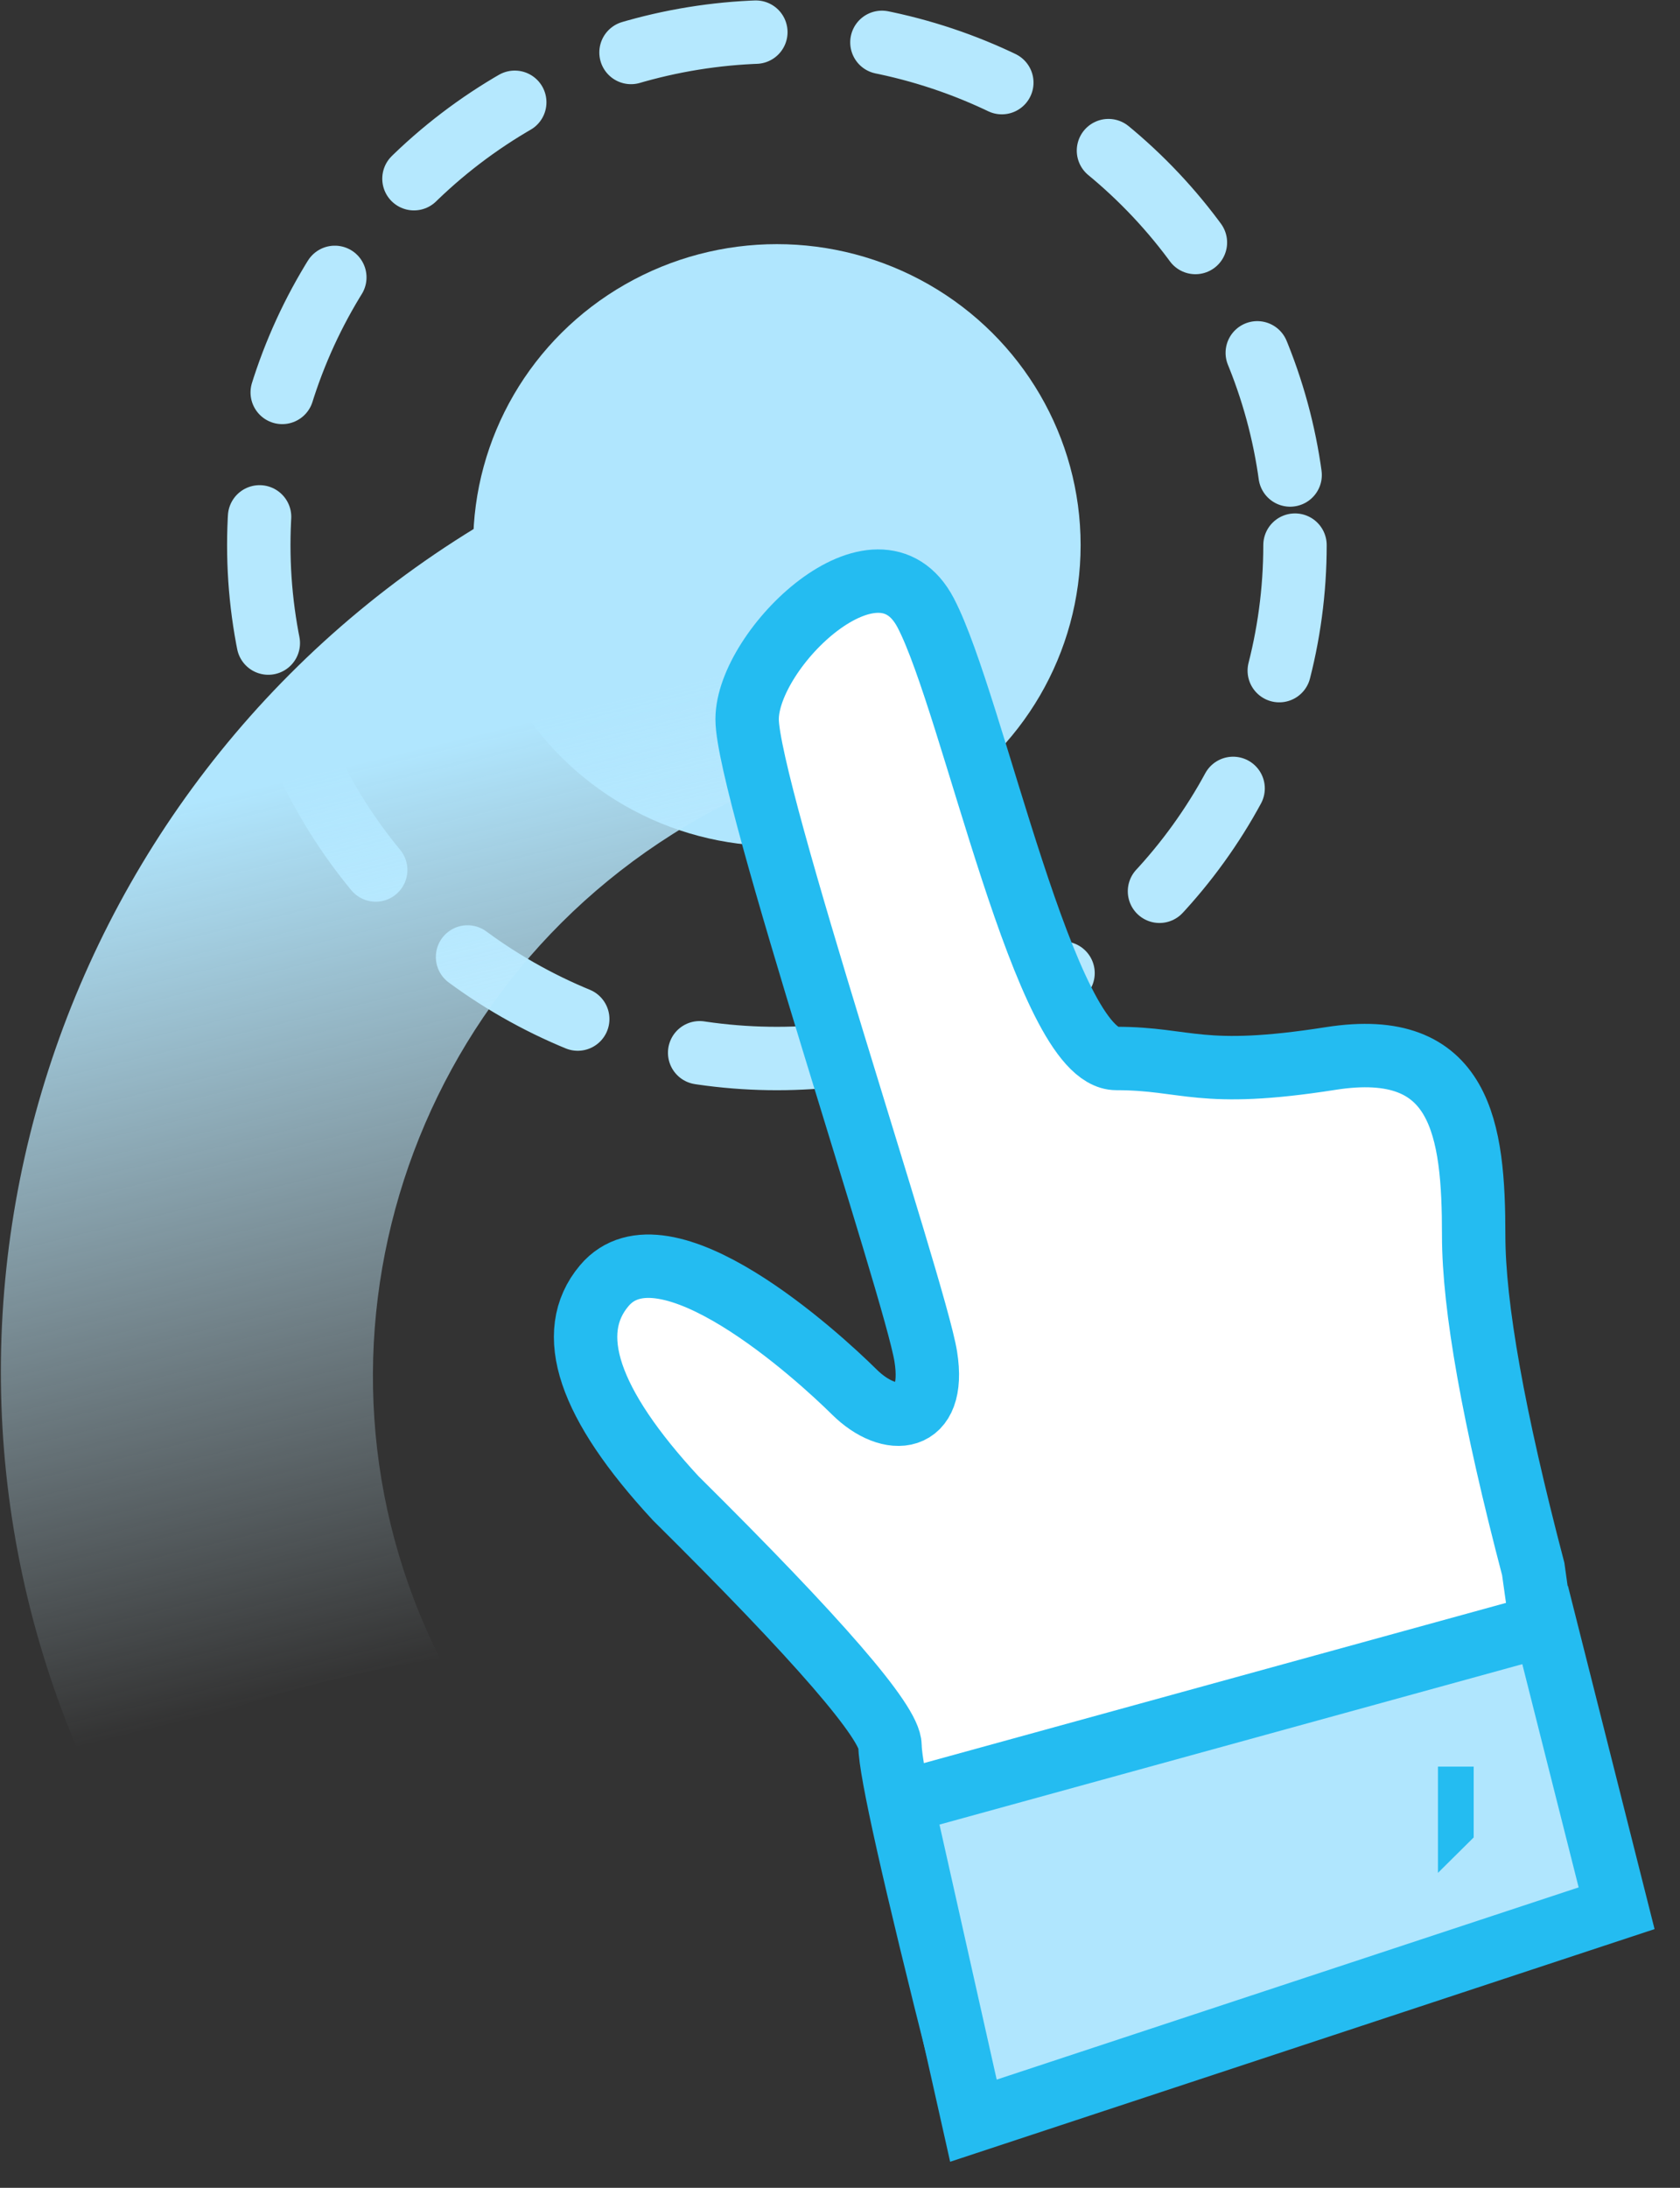 <?xml version="1.0" encoding="UTF-8"?>
<svg width="53px" height="69px" viewBox="0 0 53 69" version="1.1" xmlns="http://www.w3.org/2000/svg" xmlns:xlink="http://www.w3.org/1999/xlink">
    <rect x="0" y="0" width="53" height="69" fill="#333333" stroke="none"/>
    <!-- Generator: Sketch 45.1 (43504) - http://www.bohemiancoding.com/sketch -->
    <title>hand</title>
    <desc>Created with Sketch.</desc>
    <defs>
        <linearGradient x1="24.885%" y1="100%" x2="53.949%" y2="15.249%" id="linearGradient-1">
            <stop stop-color="#D8F4FF" stop-opacity="0" offset="0%"></stop>
            <stop stop-color="#B0E6FE" offset="100%"></stop>
        </linearGradient>
    </defs>
    <g id="Page-1" stroke="none" stroke-width="1" fill="none" fill-rule="evenodd">
        <g id="OnD-File-Upload" transform="translate(-652, -318)">
            <g id="hand" transform="translate(641, 319)">
                <g id="Group-53">
                    <ellipse id="Oval-3" stroke="#B5E8FE" stroke-width="2" stroke-linecap="round" stroke-dasharray="4,4" cx="35.509" cy="16.192" rx="16.345" ry="16.192"></ellipse>
                    <ellipse id="Oval-4" fill="#B0E6FE" cx="35.509" cy="16.192" rx="9.582" ry="9.492"></ellipse>
                    <path d="M16.498,48.706 C12.86,47.468 9.008,46.685 5.013,46.425 C6.148,30.376 19.651,17.707 36.14,17.707 C39.859,17.707 43.425,18.351 46.732,19.533 C44.663,22.696 42.993,26.139 41.791,29.791 C40.17,29.376 38.47,29.155 36.718,29.155 C25.712,29.155 16.758,37.864 16.498,48.706 Z" id="Combined-Shape" fill="url(#linearGradient-1)" transform="translate(25.872, 33.206) rotate(-28) translate(-25.872, -33.206) "></path>
                    <g id="Group-52" transform="translate(29.309, 16.75)">
                        <path d="M10.897,1.584 C9.394,-1.298 5.261,2.701 5.261,4.934 C5.261,7.167 10.558,22.908 10.897,25.034 C11.236,27.16 9.77,27.267 8.642,26.151 C7.515,25.034 2.63,20.567 0.752,22.801 C-0.501,24.29 0.251,26.523 3.006,29.501 C7.515,33.967 9.77,36.573 9.77,37.317 C9.77,38.062 10.521,41.412 12.024,47.367 L31.564,42.433 L30.061,31.734 C28.808,26.956 28.182,23.45 28.182,21.217 C28.182,17.867 27.806,14.984 23.673,15.633 C19.539,16.283 19.164,15.633 16.909,15.633 C14.655,15.633 12.4,4.467 10.897,1.584 Z" id="Path-5" stroke="#24BCF1" stroke-width="2" fill="#FFFFFF"></path>
                        <polygon id="Path-5-Copy" stroke="#24BCF1" stroke-width="2" fill="#B0E6FE" points="10.145 39.083 12.4 49.133 32.691 42.433 30.436 33.5"></polygon>
                        <polygon id="Path-6" fill="#24BCF1" points="28.182 37.967 27.055 37.967 27.055 41.317 28.182 40.2"></polygon>
                    </g>
                </g>
            </g>
        </g>
    </g>
</svg>